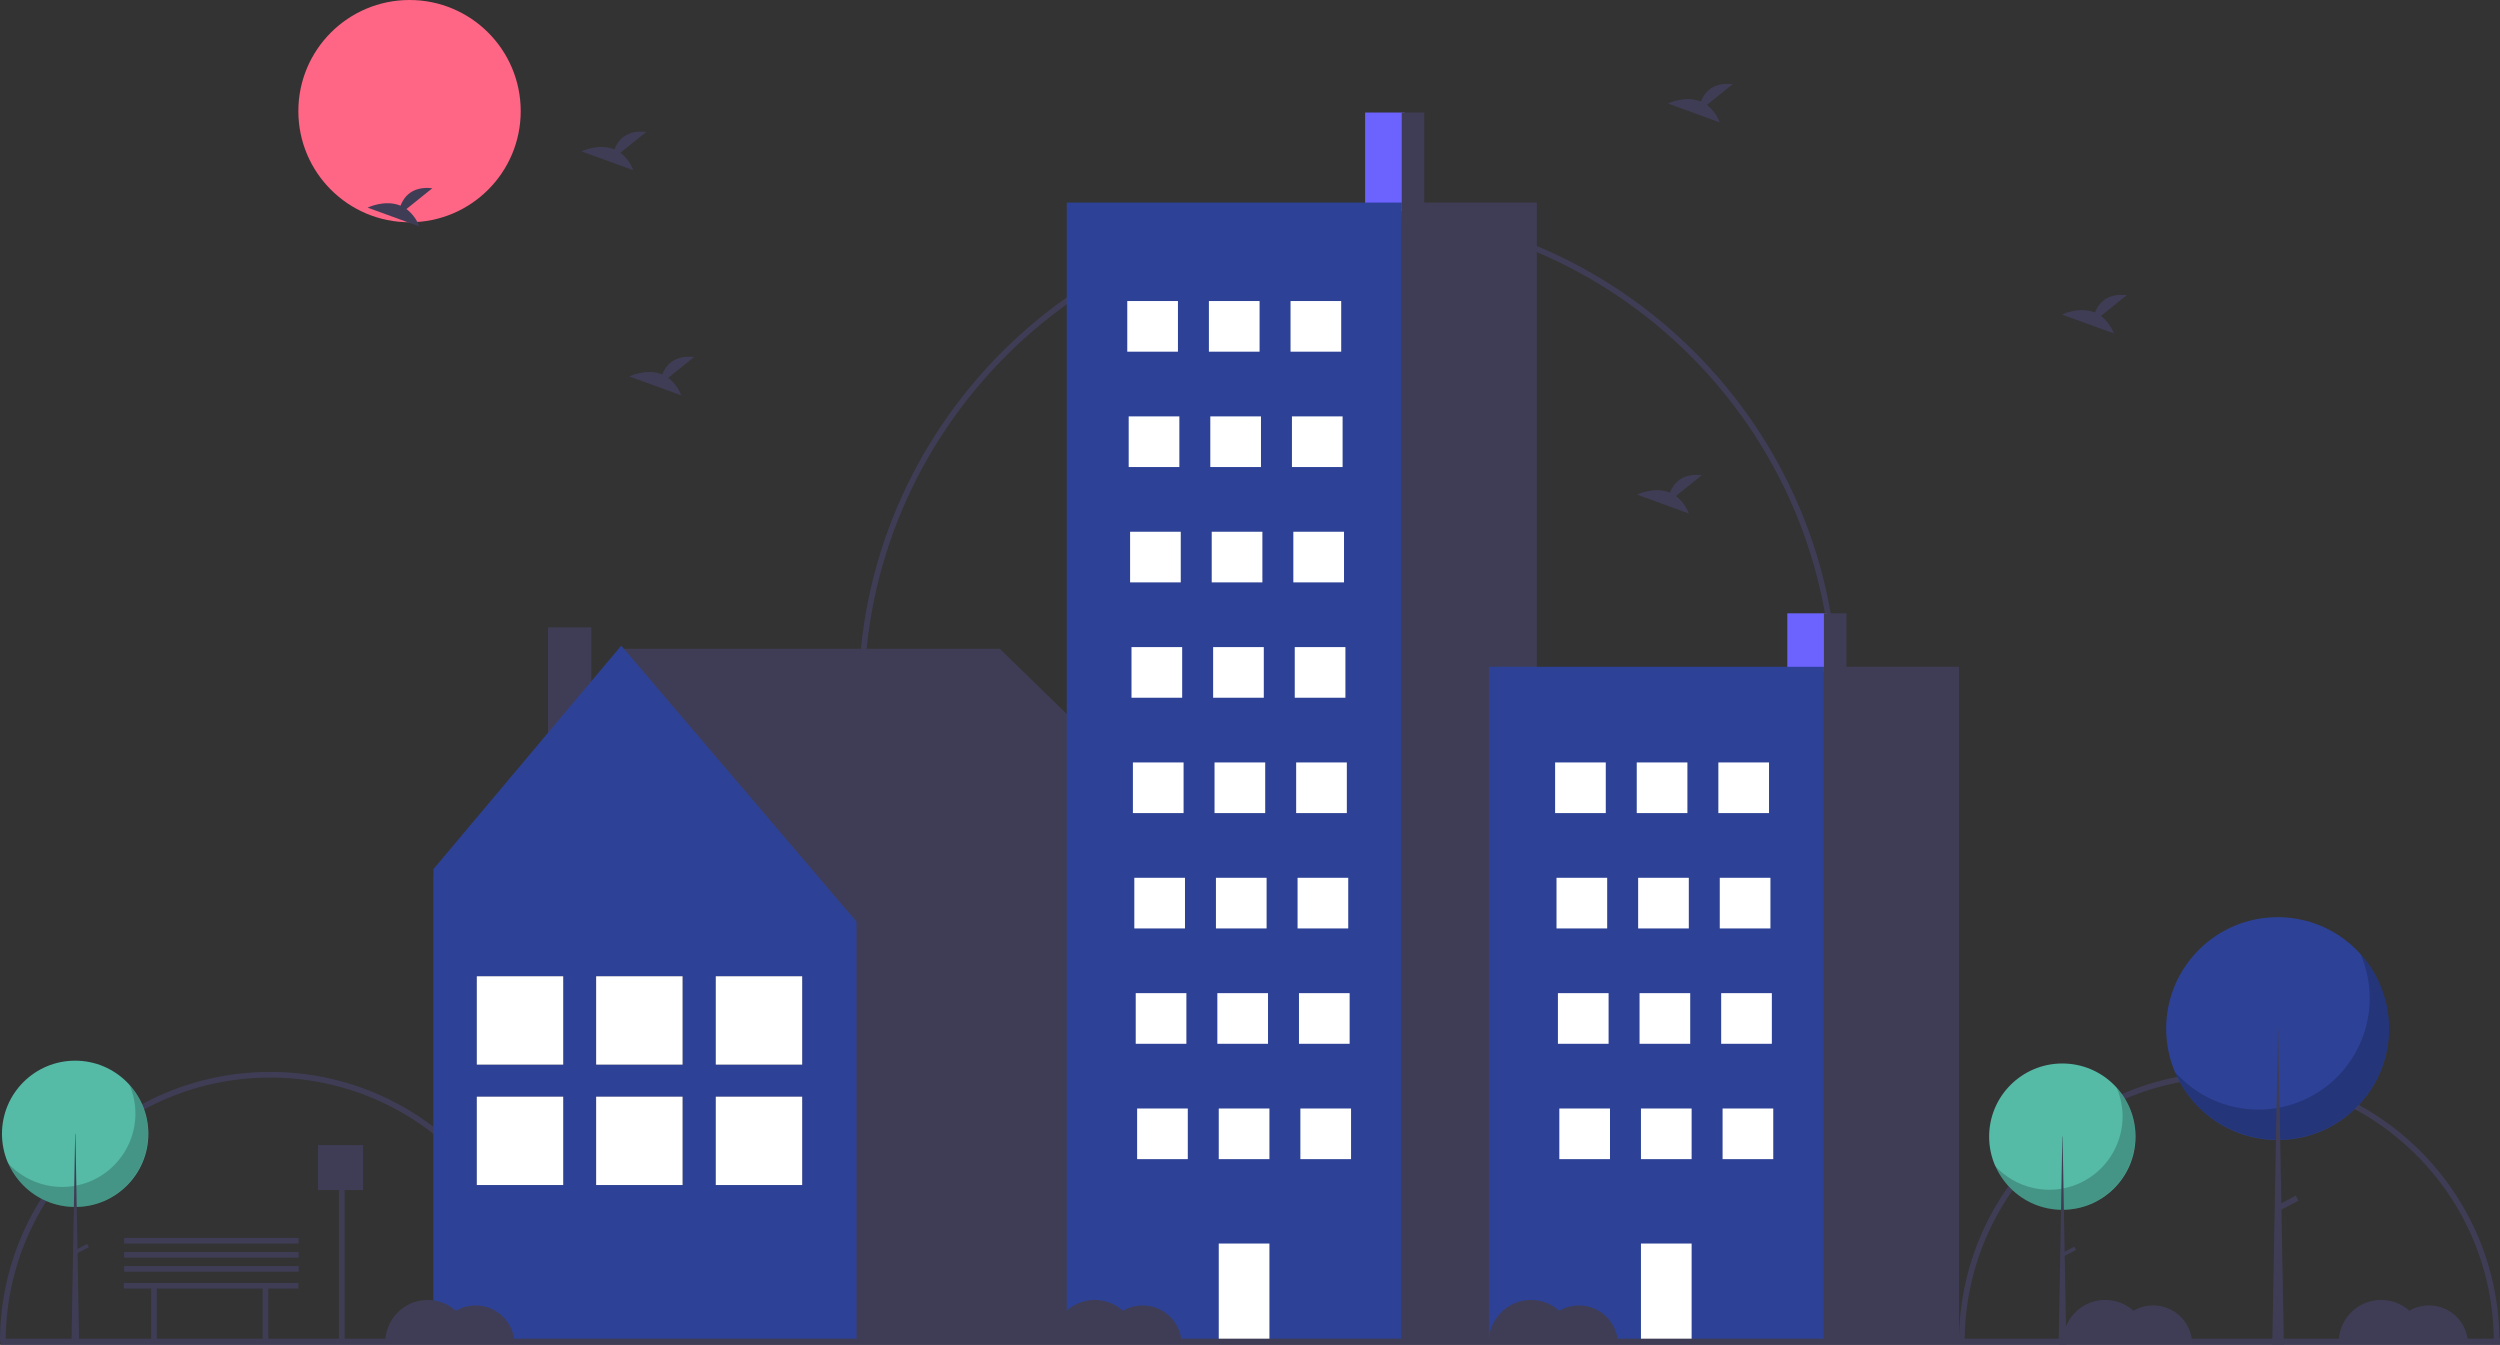 <svg width="290" height="156" viewBox="0 0 290 156" fill="none" xmlns="http://www.w3.org/2000/svg">
<rect x="0" y="0" width="290" height="156" fill="#333333" stroke="none"/>
<g clip-path="url(#clip0_64_57)">
<path d="M62.689 155.674H62.036C62.036 138.736 48.29 124.996 31.344 124.996C14.399 124.996 0.653 138.736 0.653 155.674H0C0 138.377 14.04 124.343 31.344 124.343C48.649 124.343 62.689 138.377 62.689 155.674Z" fill="#3F3D56"/>
<path d="M289.935 155.674H289.282C289.282 138.736 275.536 124.996 258.59 124.996C241.645 124.996 227.899 138.736 227.899 155.674H227.246C227.246 138.377 241.286 124.343 258.59 124.343C275.895 124.343 289.935 138.377 289.935 155.674Z" fill="#3F3D56"/>
<path d="M213.207 80.937H212.554C212.554 49.998 187.348 24.803 156.395 24.803C125.443 24.803 100.237 49.998 100.237 80.937H99.584C99.584 49.639 125.083 24.151 156.395 24.151C187.707 24.151 213.207 49.639 213.207 80.937Z" fill="#3F3D56"/>
<path d="M47.506 25.782C54.629 25.782 60.403 20.011 60.403 12.891C60.403 5.772 54.629 0 47.506 0C40.383 0 34.609 5.772 34.609 12.891C34.609 20.011 40.383 25.782 47.506 25.782Z" fill="#FF6584"/>
<path d="M50.249 101.628L72.418 75.259H115.974L142.584 101.172L142.061 101.498H142.225V155.413H50.281V101.498L50.249 101.628Z" fill="#3F3D56"/>
<path d="M68.598 72.778H63.57V90.141H68.598V72.778Z" fill="#3F3D56"/>
<path d="M72.059 74.9L99.355 106.915V155.413H50.282V100.813L72.059 74.9Z" fill="#2D4297"/>
<path d="M93.053 113.247H83.03V123.495H93.053V113.247Z" fill="#3F3D56"/>
<path d="M93.053 127.215H83.03V137.463H93.053V127.215Z" fill="#3F3D56"/>
<path d="M93.053 113.247H83.03V123.495H93.053V113.247Z" fill="white"/>
<path d="M93.053 127.215H83.03V137.463H93.053V127.215Z" fill="white"/>
<path d="M79.177 113.247H69.153V123.495H79.177V113.247Z" fill="#3F3D56"/>
<path d="M79.177 127.215H69.153V137.463H79.177V127.215Z" fill="#3F3D56"/>
<path d="M79.177 113.247H69.153V123.495H79.177V113.247Z" fill="white"/>
<path d="M79.177 127.215H69.153V137.463H79.177V127.215Z" fill="white"/>
<path d="M65.333 113.247H55.31V123.495H65.333V113.247Z" fill="#3F3D56"/>
<path d="M65.333 127.215H55.31V137.463H65.333V127.215Z" fill="#3F3D56"/>
<path d="M65.333 113.247H55.31V123.495H65.333V113.247Z" fill="white"/>
<path d="M65.333 127.215H55.31V137.463H65.333V127.215Z" fill="white"/>
<path d="M162.925 13.054H158.354V24.477H162.925V13.054Z" fill="#6C63FF"/>
<path d="M162.598 23.498H123.745V155.674H162.598V23.498Z" fill="#2D4297"/>
<path d="M178.271 23.498H162.599V155.674H178.271V23.498Z" fill="#3F3D56"/>
<path d="M136.641 34.92H130.764V40.795H136.641V34.92Z" fill="white"/>
<path d="M146.11 34.92H140.233V40.795H146.11V34.92Z" fill="white"/>
<path d="M155.579 34.92H149.702V40.795H155.579V34.92Z" fill="white"/>
<path d="M136.805 48.301H130.928V54.176H136.805V48.301Z" fill="white"/>
<path d="M146.273 48.301H140.396V54.176H146.273V48.301Z" fill="white"/>
<path d="M155.742 48.301H149.865V54.176H155.742V48.301Z" fill="white"/>
<path d="M136.968 61.682H131.091V67.556H136.968V61.682Z" fill="white"/>
<path d="M146.437 61.682H140.56V67.556H146.437V61.682Z" fill="white"/>
<path d="M155.905 61.682H150.028V67.556H155.905V61.682Z" fill="white"/>
<path d="M137.131 75.063H131.254V80.937H137.131V75.063Z" fill="white"/>
<path d="M146.6 75.063H140.723V80.937H146.6V75.063Z" fill="white"/>
<path d="M156.068 75.063H150.191V80.937H156.068V75.063Z" fill="white"/>
<path d="M137.295 88.444H131.417V94.318H137.295V88.444Z" fill="white"/>
<path d="M146.763 88.444H140.886V94.318H146.763V88.444Z" fill="white"/>
<path d="M156.232 88.444H150.355V94.318H156.232V88.444Z" fill="white"/>
<path d="M137.458 101.824H131.581V107.699H137.458V101.824Z" fill="white"/>
<path d="M146.926 101.824H141.049V107.699H146.926V101.824Z" fill="white"/>
<path d="M156.395 101.824H150.518V107.699H156.395V101.824Z" fill="white"/>
<path d="M137.621 115.205H131.744V121.079H137.621V115.205Z" fill="white"/>
<path d="M147.09 115.205H141.213V121.079H147.09V115.205Z" fill="white"/>
<path d="M156.558 115.205H150.681V121.079H156.558V115.205Z" fill="white"/>
<path d="M137.784 128.586H131.907V134.46H137.784V128.586Z" fill="white"/>
<path d="M147.253 128.586H141.376V134.46H147.253V128.586Z" fill="white"/>
<path d="M147.253 144.251H141.376V155.347H147.253V144.251Z" fill="white"/>
<path d="M156.722 128.586H150.844V134.46H156.722V128.586Z" fill="white"/>
<path d="M165.211 13.054H162.599V24.151H165.211V13.054Z" fill="#3F3D56"/>
<path d="M211.9 71.146H207.329V77.902H211.9V71.146Z" fill="#6C63FF"/>
<path d="M211.574 77.347H172.72V155.674H211.574V77.347Z" fill="#2D4297"/>
<path d="M227.246 77.347H211.574V155.674H227.246V77.347Z" fill="#3F3D56"/>
<path d="M186.27 88.444H180.393V94.318H186.27V88.444Z" fill="white"/>
<path d="M195.739 88.444H189.862V94.318H195.739V88.444Z" fill="white"/>
<path d="M205.207 88.444H199.33V94.318H205.207V88.444Z" fill="white"/>
<path d="M186.433 101.824H180.556V107.699H186.433V101.824Z" fill="white"/>
<path d="M195.902 101.824H190.025V107.699H195.902V101.824Z" fill="white"/>
<path d="M205.37 101.824H199.493V107.699H205.37V101.824Z" fill="white"/>
<path d="M186.597 115.205H180.719V121.079H186.597V115.205Z" fill="white"/>
<path d="M196.065 115.205H190.188V121.079H196.065V115.205Z" fill="white"/>
<path d="M205.534 115.205H199.657V121.079H205.534V115.205Z" fill="white"/>
<path d="M186.76 128.586H180.883V134.46H186.76V128.586Z" fill="white"/>
<path d="M196.228 128.586H190.351V134.46H196.228V128.586Z" fill="white"/>
<path d="M196.228 144.251H190.351V155.347H196.228V144.251Z" fill="white"/>
<path d="M205.697 128.586H199.82V134.46H205.697V128.586Z" fill="white"/>
<path d="M214.186 71.146H211.574V77.739H214.186V71.146Z" fill="#3F3D56"/>
<path d="M290 155.282H0.065V156H290V155.282Z" fill="#3F3D56"/>
<path d="M239.229 140.335C243.917 140.335 247.718 136.536 247.718 131.849C247.718 127.163 243.917 123.364 239.229 123.364C234.54 123.364 230.74 127.163 230.74 131.849C230.74 136.536 234.54 140.335 239.229 140.335Z" fill="#55BAA6"/>
<path opacity="0.2" d="M245.53 126.171C247.391 130.479 245.367 135.472 241.057 137.332C237.694 138.768 233.809 137.887 231.36 135.178C233.221 139.486 238.217 141.51 242.527 139.649C246.836 137.789 248.861 132.796 247 128.488C246.64 127.639 246.151 126.889 245.53 126.171Z" fill="black"/>
<path d="M239.229 131.849H239.261L239.686 155.967H238.804L239.229 131.849Z" fill="#3F3D56"/>
<path d="M240.624 144.612L239.209 145.357L239.406 145.732L240.822 144.987L240.624 144.612Z" fill="#3F3D56"/>
<path d="M264.206 132.241C271.347 132.241 277.136 126.455 277.136 119.317C277.136 112.18 271.347 106.393 264.206 106.393C257.066 106.393 251.277 112.18 251.277 119.317C251.277 126.455 257.066 132.241 264.206 132.241Z" fill="#2D4297"/>
<path opacity="0.2" d="M273.838 110.701C276.646 117.261 273.61 124.865 267.047 127.672C261.953 129.859 256.011 128.521 252.322 124.376C255.129 130.936 262.737 133.971 269.3 131.164C275.862 128.357 278.899 120.753 276.091 114.193C275.503 112.92 274.752 111.713 273.838 110.701Z" fill="black"/>
<path d="M264.239 119.317H264.272L264.925 155.967H263.586L264.239 119.317Z" fill="#3F3D56"/>
<path d="M266.314 138.697L264.176 139.822L264.48 140.4L266.618 139.274L266.314 138.697Z" fill="#3F3D56"/>
<path d="M8.718 140.008C13.406 140.008 17.207 136.209 17.207 131.523C17.207 126.837 13.406 123.038 8.718 123.038C4.029 123.038 0.229 126.837 0.229 131.523C0.229 136.209 4.029 140.008 8.718 140.008Z" fill="#55BAA6"/>
<path opacity="0.2" d="M15.019 125.844C16.88 130.152 14.856 135.146 10.546 137.006C7.183 138.442 3.298 137.561 0.849 134.852C2.71 139.16 7.705 141.183 12.015 139.323C16.325 137.463 18.349 132.469 16.488 128.162C16.129 127.313 15.639 126.562 15.019 125.844Z" fill="black"/>
<path d="M8.718 131.523H8.75L9.175 155.641H8.293L8.718 131.523Z" fill="#3F3D56"/>
<path d="M10.104 144.295L8.688 145.04L8.886 145.415L10.302 144.67L10.104 144.295Z" fill="#3F3D56"/>
<path d="M197.991 12.173L200.995 9.758C198.644 9.497 197.697 10.77 197.306 11.782C195.477 11.031 193.486 12.01 193.486 12.01L199.493 14.197C199.199 13.413 198.677 12.695 197.991 12.173Z" fill="#3F3D56"/>
<path d="M47.147 24.248L50.151 21.834C47.8 21.572 46.853 22.845 46.461 23.857C44.633 23.106 42.641 24.085 42.641 24.085L48.649 26.272C48.355 25.489 47.833 24.771 47.147 24.248Z" fill="#3F3D56"/>
<path d="M243.702 36.65L246.706 34.235C244.355 33.974 243.408 35.247 243.016 36.259C241.188 35.508 239.196 36.487 239.196 36.487L245.204 38.674C244.91 37.89 244.387 37.172 243.702 36.65Z" fill="#3F3D56"/>
<path d="M71.961 17.721L74.965 15.306C72.614 15.045 71.668 16.318 71.276 17.33C69.447 16.579 67.456 17.558 67.456 17.558L73.463 19.745C73.169 18.962 72.647 18.244 71.961 17.721Z" fill="#3F3D56"/>
<path d="M77.512 43.83L80.516 41.415C78.165 41.154 77.218 42.427 76.826 43.438C74.998 42.688 73.006 43.667 73.006 43.667L79.014 45.854C78.72 45.07 78.198 44.352 77.512 43.83Z" fill="#3F3D56"/>
<path d="M194.4 57.537L197.404 55.122C195.053 54.861 194.106 56.134 193.714 57.146C191.886 56.395 189.894 57.374 189.894 57.374L195.902 59.561C195.608 58.777 195.085 58.059 194.4 57.537Z" fill="#3F3D56"/>
<path d="M34.609 148.82H14.366V149.473H17.533V155.674H18.186V149.473H30.463V155.674H31.116V149.473H34.609V148.82Z" fill="#3F3D56"/>
<path d="M55.179 151.431C54.395 151.431 53.579 151.627 52.894 152.051C50.902 150.256 47.8 150.387 45.972 152.41C45.155 153.324 44.698 154.466 44.698 155.706H59.685C59.554 153.291 57.562 151.431 55.179 151.431Z" fill="#3F3D56"/>
<path d="M132.56 151.431C131.777 151.431 130.96 151.627 130.275 152.051C128.283 150.256 125.181 150.387 123.353 152.41C122.537 153.324 122.08 154.466 122.08 155.706H137.066C136.935 153.291 134.944 151.431 132.56 151.431Z" fill="#3F3D56"/>
<path d="M183.168 151.431C182.385 151.431 181.568 151.627 180.883 152.051C178.891 150.256 175.789 150.387 173.961 152.41C173.145 153.324 172.688 154.466 172.688 155.706H187.674C187.543 153.291 185.552 151.431 183.168 151.431Z" fill="#3F3D56"/>
<path d="M249.775 151.431C248.991 151.431 248.175 151.627 247.489 152.051C245.498 150.256 242.396 150.387 240.567 152.41C239.751 153.324 239.294 154.466 239.294 155.706H254.28C254.15 153.291 252.158 151.431 249.775 151.431Z" fill="#3F3D56"/>
<path d="M281.772 151.431C280.989 151.431 280.172 151.627 279.487 152.051C277.495 150.256 274.393 150.387 272.565 152.41C271.749 153.324 271.292 154.466 271.292 155.706H286.278C286.147 153.291 284.156 151.431 281.772 151.431Z" fill="#3F3D56"/>
<path d="M42.119 132.828H36.895V138.05H39.311V155.641H39.964V138.05H42.119V132.828Z" fill="#3F3D56"/>
<path d="M34.642 146.862H14.399V147.515H34.642V146.862Z" fill="#3F3D56"/>
<path d="M34.642 145.23H14.399V145.883H34.642V145.23Z" fill="#3F3D56"/>
<path d="M34.642 143.598H14.399V144.251H34.642V143.598Z" fill="#3F3D56"/>
</g>
<defs>
<clipPath id="clip0_64_57">
<rect width="290" height="156" fill="white"/>
</clipPath>
</defs>
</svg>
